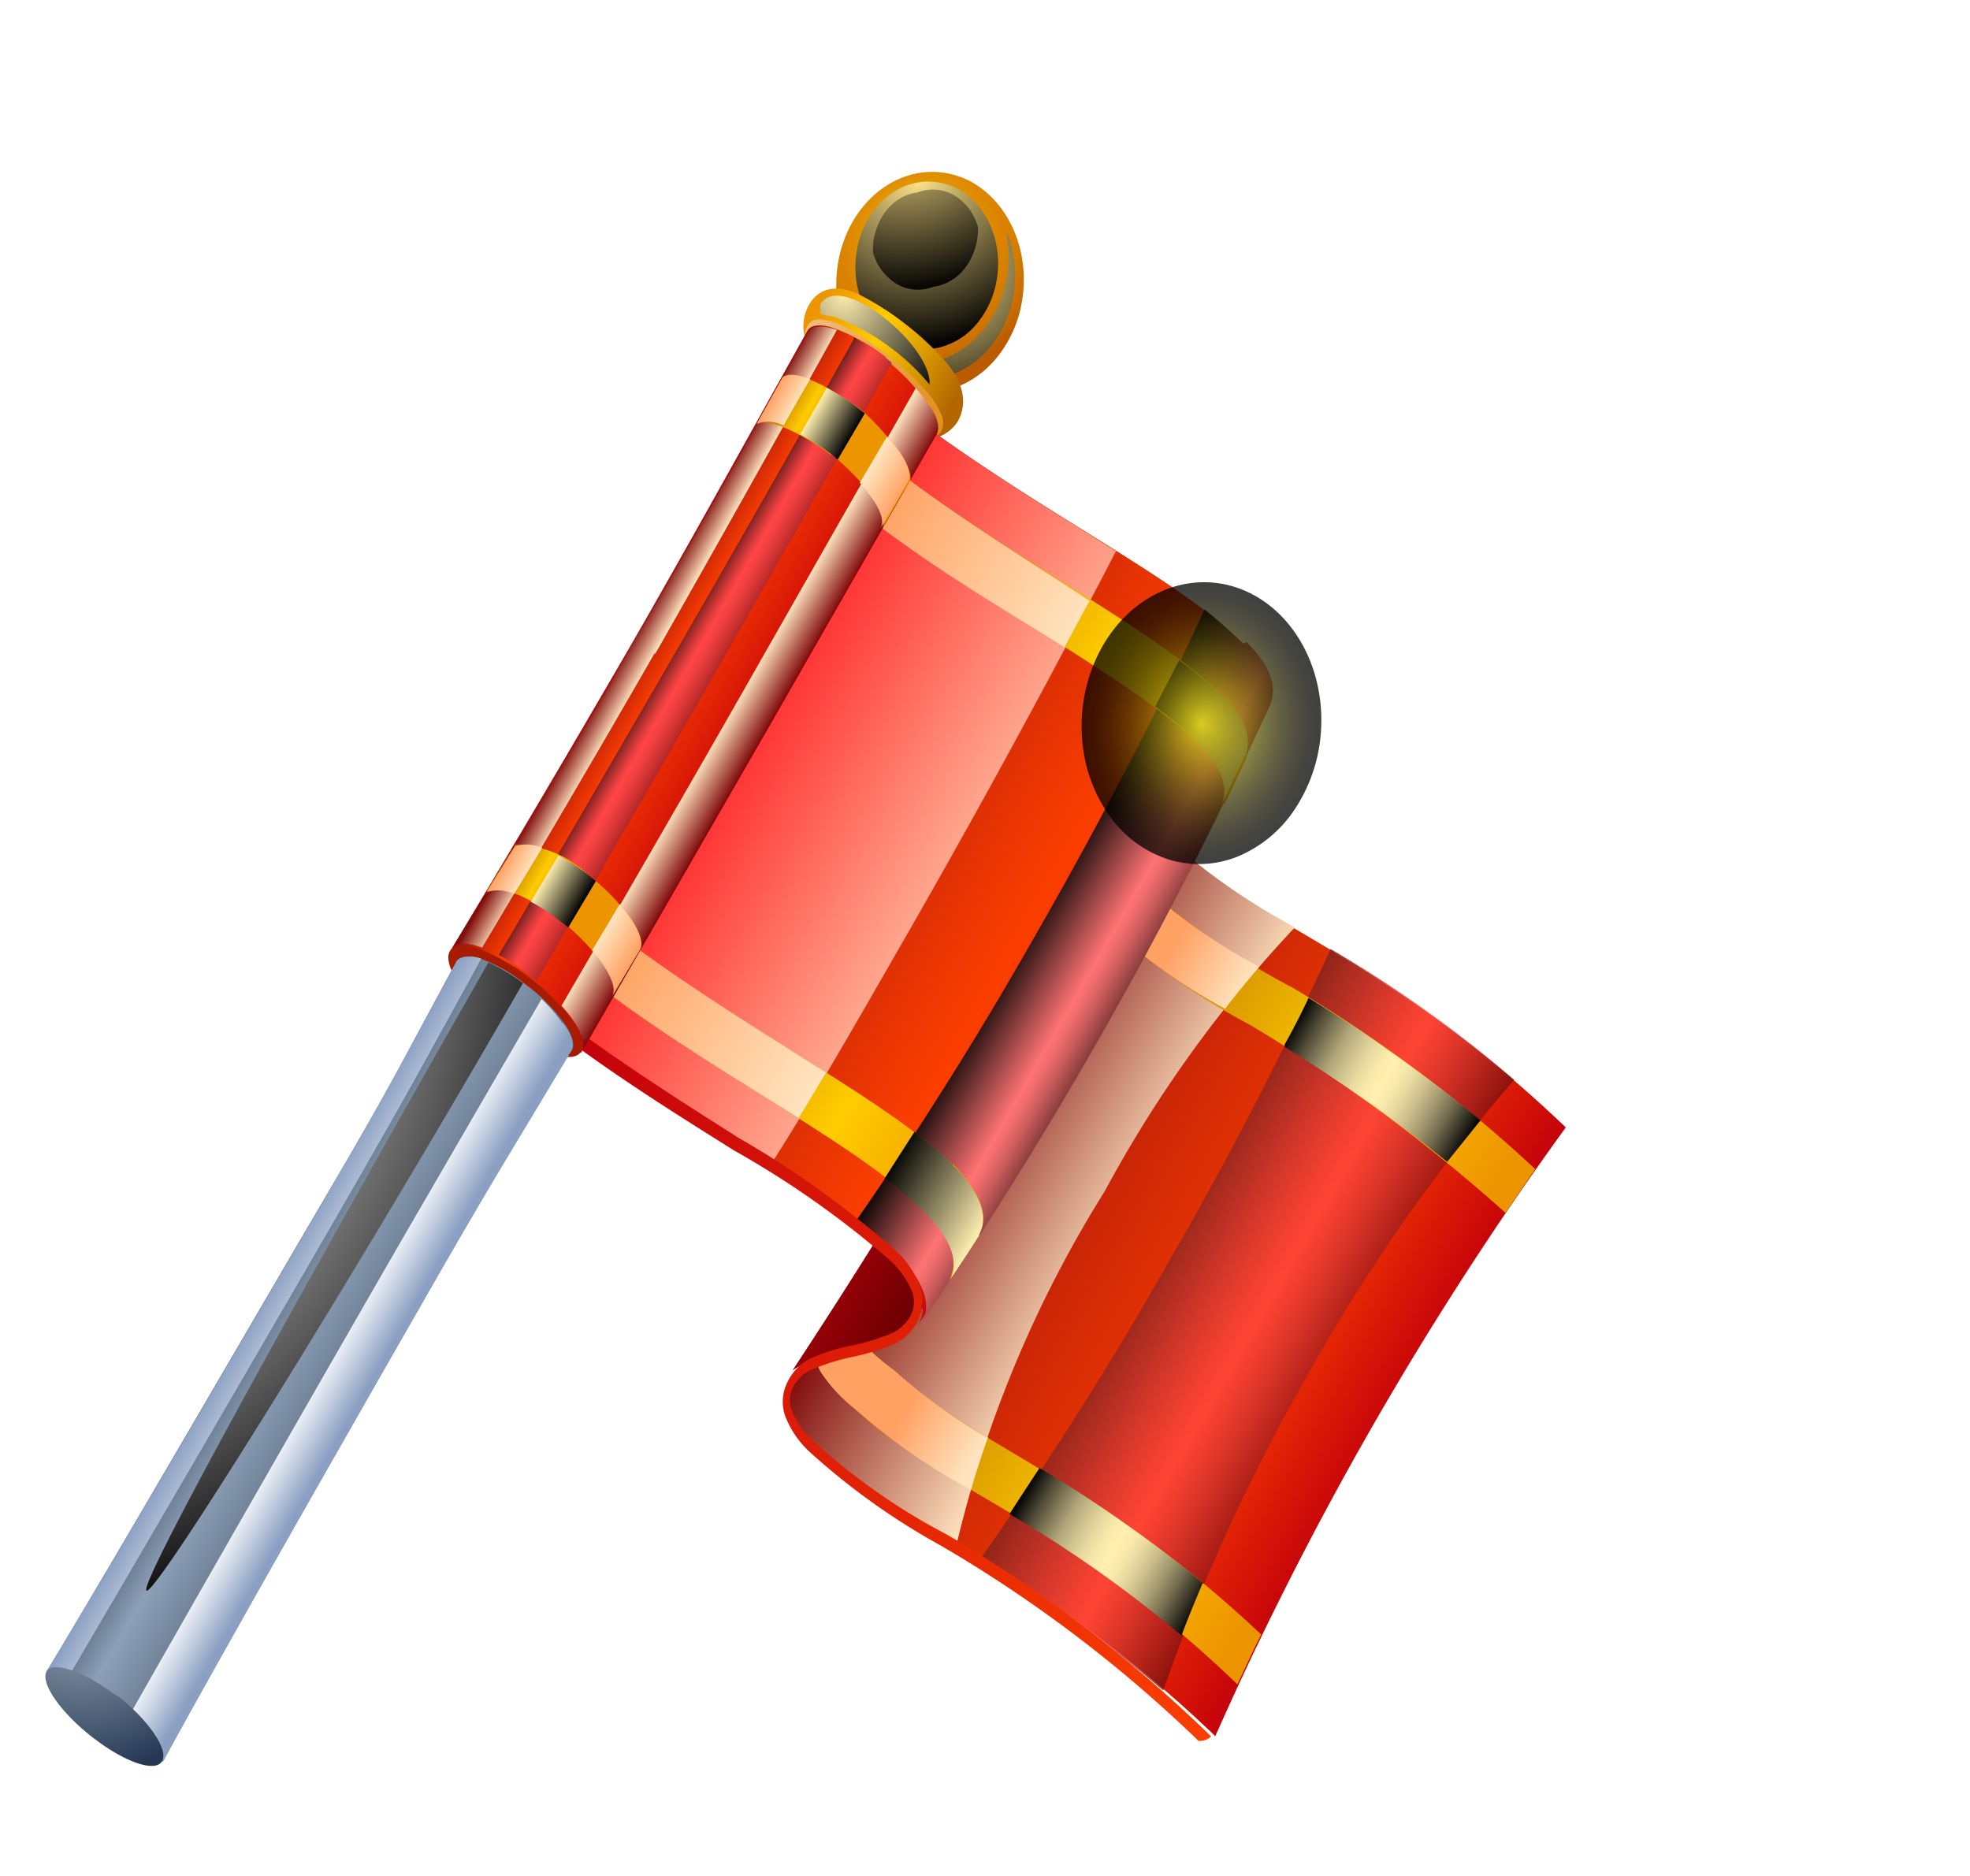 <svg xmlns="http://www.w3.org/2000/svg" width="42" height="40" fill="none" viewBox="0 0 42 40"><path fill="url(#paint0_radial_1_3180)" d="M37.554 23.477C39.35 14.752 34.82 6.119 27.439 4.195 20.056 2.27 12.614 7.784 10.818 16.509 9.02 25.234 13.55 33.867 20.933 35.79s14.824-3.59 16.62-12.314" opacity="0.75" style="mix-blend-mode:screen"/><path fill="url(#a)" fill-rule="evenodd" d="M20.955 4.042c.327.254.58.618.728 1.045.147.427.183.9.102 1.356a2.57 2.57 0 0 1-.557 1.211c-.282.333-.64.562-1.029.658s-.79.055-1.154-.118a2.04 2.04 0 0 1-.89-.853 2.6 2.6 0 0 1-.326-1.3c.004-.466.125-.922.348-1.311.3-.52.76-.885 1.281-1.014a1.74 1.74 0 0 1 1.497.326" clip-rule="evenodd"/><path fill="url(#b)" fill-rule="evenodd" d="M20.625 4.164c.247.195.437.473.548.798.11.326.135.684.072 1.031a1.95 1.95 0 0 1-.427.918 1.5 1.5 0 0 1-.783.496c-.296.071-.6.039-.876-.093a1.55 1.55 0 0 1-.675-.65 2 2 0 0 1-.247-.99c.004-.352.096-.699.265-.995.23-.397.583-.674.98-.77a1.33 1.33 0 0 1 1.143.255" clip-rule="evenodd" style="mix-blend-mode:screen"/><path fill="url(#c)" fill-rule="evenodd" d="M19.559 4.104c.257-.1.535-.08.776.056s.426.378.515.675c.01.313-.084.621-.262.86a1.02 1.02 0 0 1-.693.42.89.89 0 0 1-.773-.058 1.14 1.14 0 0 1-.51-.673 1.37 1.37 0 0 1 .26-.863c.179-.24.428-.389.695-.417z" clip-rule="evenodd" style="mix-blend-mode:screen"/><path fill="url(#d)" fill-rule="evenodd" d="M21.484 5c.162.426.2.907.108 1.368s-.31.877-.62 1.185c-.309.307-.694.489-1.094.517s-.796-.099-1.124-.36a1.94 1.94 0 0 1-.54-.662q.138.19.31.338c.313.244.684.37 1.064.362a1.75 1.75 0 0 0 1.068-.406c.316-.257.56-.618.704-1.035a2.6 2.6 0 0 0 .098-1.31z" clip-rule="evenodd" style="mix-blend-mode:screen"/><path fill="url(#e)" d="M18.348 8.584a5.3 5.3 0 0 0 1.002.64c.17.12.371.163.568.12a.83.83 0 0 0 .5-.356c.218-.386.116-.823-.222-1.235a6 6 0 0 0-.885-.837 6 6 0 0 0-1.002-.64c-.455-.215-.86-.15-1.068.236s-.125.832.223 1.235q.401.475.884.837"/><path fill="url(#f)" fill-rule="evenodd" d="M19.35 9.224a5.3 5.3 0 0 1-1.002-.64 5.4 5.4 0 0 1-.884-.837 1.24 1.24 0 0 1-.282-.48.4.4 0 0 1 .02-.296.3.3 0 0 1 .093-.112.25.25 0 0 1 .126-.048c.171 0 .34.04.497.115q.523.265.994.64.481.368.893.838.174.212.281.48a.4.4 0 0 1-.02.306.3.3 0 0 1-.094.11.26.26 0 0 1-.125.05 1.15 1.15 0 0 1-.488-.125z" clip-rule="evenodd" style="mix-blend-mode:multiply"/><path fill="url(#g)" fill-rule="evenodd" d="M17.503 6.632a.19.19 0 0 1 .012-.184c.485-.623 2.357.946 2.303 1.752a4.85 4.85 0 0 0-2.07-1.46c-.113-.007-.26-.017-.271-.11z" clip-rule="evenodd" style="mix-blend-mode:screen"/><path fill="url(#h)" fill-rule="evenodd" d="M25.901 37.01c-3.888-3.72-6.676-4.325-8.538-6.17a2 2 0 0 1-.464-.615.85.85 0 0 1-.088-.442.85.85 0 0 1 .145-.425 159 159 0 0 0 7.385-12.835c-.154.36-.052.796.503 1.346 1.872 1.835 4.65 2.45 8.538 6.17A71.5 71.5 0 0 0 25.9 37.041z" clip-rule="evenodd"/><path fill="url(#i)" fill-rule="evenodd" d="M32.283 23.024a26.3 26.3 0 0 0-3.914-2.79 79 79 0 0 1-3.413 6.599 77 77 0 0 1-4.072 6.433c1.369.8 2.678 1.73 3.915 2.78a40.5 40.5 0 0 1 3.151-6.853 37 37 0 0 1 4.333-6.17" clip-rule="evenodd" opacity="0.75" style="mix-blend-mode:screen"/><path fill="url(#j)" fill-rule="evenodd" d="M20.392 32.936a25.2 25.2 0 0 1 3.162-7.538 26.5 26.5 0 0 1 4.053-5.625 13.8 13.8 0 0 1-2.761-1.935c-.555-.55-.657-.986-.503-1.345a159 159 0 0 1-7.385 12.834.85.85 0 0 0-.145.426c-.01.155.02.31.088.441a2 2 0 0 0 .464.615 15 15 0 0 0 3.029 2.096z" clip-rule="evenodd" style="mix-blend-mode:multiply"/><path fill="url(#k)" fill-rule="evenodd" d="M26.888 34.852c-3.506-3.307-6.064-3.978-7.834-5.643a4.6 4.6 0 0 1-.933-.892.95.95 0 0 1-.154-.563l-.554.886a.9.9 0 0 0-.011.33q.026.166.108.301c.198.292.434.546.699.753 1.825 1.75 4.492 2.347 8.173 5.891.163-.348.325-.706.506-1.063m.627-13.814a17 17 0 0 1-3.28-2.267c-.424-.418-.566-.775-.52-1.06l-.586 1.09c.02.19.074.374.16.537.084.162.199.302.334.407a15.6 15.6 0 0 0 3.045 2.118 35 35 0 0 1 5.427 3.997l.636-.931a30 30 0 0 0-5.208-3.89z" clip-rule="evenodd"/><path fill="url(#l)" fill-rule="evenodd" d="M23.624 19.735c.77.701 1.606 1.297 2.493 1.774.248-.322.493-.613.73-.895a12.3 12.3 0 0 1-2.586-1.83c-.425-.418-.566-.776-.521-1.06l-.586 1.088c.02.191.074.375.16.538.085.162.199.301.334.407zM21.03 30.642a12 12 0 0 1-1.977-1.433 4.6 4.6 0 0 1-.933-.891.95.95 0 0 1-.154-.564l-.554.886a.9.9 0 0 0-.011.33.8.8 0 0 0 .108.301c.198.292.434.546.698.754.774.687 1.61 1.272 2.496 1.743.102-.362.223-.733.362-1.124z" clip-rule="evenodd" style="mix-blend-mode:multiply"/><path fill="url(#m)" fill-rule="evenodd" d="M19.471 28.171a87.3 87.3 0 0 0 7.534-13.1c-.186.438-.805.581-1.335.71-.531.13-1.15.273-1.327.712a139 139 0 0 1-7.447 12.727 2.7 2.7 0 0 1 1.3-.436 2.06 2.06 0 0 0 1.275-.613" clip-rule="evenodd"/><path fill="url(#n)" fill-rule="evenodd" d="M19.57 28.25a89 89 0 0 0 7.435-13.18c.146-.37.052-.796-.503-1.345-1.346-1.36-3.945-2.587-6.76-4.629l-7.484 13.012c2.815 2.042 5.38 3.267 6.76 4.63.327.318.884.98.552 1.511" clip-rule="evenodd"/><path fill="url(#o)" fill-rule="evenodd" d="M26.502 13.725q-.395-.39-.822-.73c-1.017 2.218-2.273 4.635-3.7 7.113a79 79 0 0 1-3.715 5.903q.433.311.825.69c.327.319.884.98.553 1.512a89 89 0 0 0 7.434-13.179c.146-.37.052-.796-.503-1.345z" clip-rule="evenodd" style="mix-blend-mode:screen"/><path fill="url(#p)" fill-rule="evenodd" d="M27.386 22.32a33 33 0 0 1 3.467 2.454l.711-.886a31.4 31.4 0 0 0-3.665-2.61q-.243.517-.51.992zm-1.723 11.447a28 28 0 0 0-3.5-2.466c-.214.324-.427.648-.64.982a26.6 26.6 0 0 1 3.666 2.59c.138-.37.293-.74.448-1.108z" clip-rule="evenodd" style="mix-blend-mode:screen"/><path fill="url(#q)" fill-rule="evenodd" d="M23.77 11.74c-1.186-.754-2.575-1.584-4.028-2.644L12.266 22.11c1.493 1.124 2.926 1.946 4.172 2.715.971-1.524 1.878-3.124 2.832-4.783a212 212 0 0 0 4.526-8.299z" clip-rule="evenodd" style="mix-blend-mode:multiply"/><path fill="url(#r)" d="M12.335 21.99c1.213.88 2.374 1.613 3.418 2.276 1.17.672 2.282 1.47 3.323 2.383.236.206.424.48.548.794a1 1 0 0 1-.046.704 1.08 1.08 0 0 1-.602.545q-.401.159-.817.243-.393.083-.773.236a.85.85 0 0 0-.48.409.62.62 0 0 0-.031.48c.109.274.276.511.485.687.87.784 1.816 1.445 2.82 1.97a29.6 29.6 0 0 1 5.642 4.309.37.37 0 0 1-.268.095 28.8 28.8 0 0 0-5.477-4.155 14.7 14.7 0 0 1-2.793-1.988 2.04 2.04 0 0 1-.548-.795.94.94 0 0 1 .047-.704c.126-.261.332-.457.575-.546q.395-.168.809-.244a4.7 4.7 0 0 0 .781-.235.86.86 0 0 0 .47-.41.65.65 0 0 0 .033-.49 1.9 1.9 0 0 0-.485-.687 20 20 0 0 0-3.326-2.342c-1.053-.664-2.223-1.387-3.435-2.277l.128-.227z"/><path fill="url(#s)" fill-rule="evenodd" d="M20.318 24.845c-1.38-1.362-4.045-2.655-6.91-4.74l-.57.986c2.84 2.074 5.463 3.334 6.843 4.706.352.331.866.98.545 1.491.202-.294.415-.618.648-.981.286-.504-.195-1.12-.554-1.482zm6.224-8.699c.146-.37.054-.816-.512-1.335-1.389-1.373-4.012-2.633-6.816-4.704l-.58.986c2.873 2.097 5.534 3.441 6.926 4.763.516.495.686.957.52 1.346.182-.367.344-.725.506-1.063z" clip-rule="evenodd"/><path fill="url(#t)" fill-rule="evenodd" d="M26.542 16.146c.146-.37.054-.816-.512-1.335a9 9 0 0 0-.891-.735l-.51.99q.467.344.89.756c.516.496.685.958.52 1.347.181-.367.344-.726.506-1.063zm-5.67 10.181c.287-.504-.195-1.12-.554-1.482s-.517-.464-.823-.71l-.63.983q.432.32.823.71c.352.331.866.98.545 1.492.202-.294.415-.619.648-.982z" clip-rule="evenodd" style="mix-blend-mode:screen"/><path fill="url(#u)" fill-rule="evenodd" d="M18.59 11.1c1.467 1.123 2.884 1.934 4.104 2.701l.535-.99c-1.2-.796-2.606-1.648-4.015-2.704l-.58.986zm-.995 11.761c-1.236-.789-2.683-1.663-4.169-2.756l-.57.988c1.5 1.124 2.942 1.967 4.17 2.745.204-.325.4-.66.596-.985z" clip-rule="evenodd" style="mix-blend-mode:multiply"/><path fill="url(#v)" fill-rule="evenodd" d="M18.88 7.666c.332.258.63.571.886.93.2.28.278.53.2.67l-3.875 6.732-3.708 6.457-1.38-1.116-1.37-1.116a457 457 0 0 0 3.773-6.39c1.238-2.143 2.594-4.605 3.808-6.78.079-.137.306-.153.603-.041a4 4 0 0 1 1.066.603z" clip-rule="evenodd"/><path fill="url(#w)" fill-rule="evenodd" d="M13.964 13.951a631 631 0 0 0 3.878-6.917c-.29-.101-.516-.096-.603.032-1.184 2.114-2.472 4.489-3.697 6.56-.178.316-.356.632-.544.989a252 252 0 0 1-3.365 5.608c.087-.137.33-.132.645-.018a442 442 0 0 0 3.689-6.295z" clip-rule="evenodd" style="mix-blend-mode:multiply"/><path fill="url(#x)" fill-rule="evenodd" d="M18.203 7.232a630 630 0 0 1-3.939 6.913c-1.267 2.181-2.407 4.155-3.631 6.216q.349.192.667.444l.14.102a689 689 0 0 0 3.585-6.168l3.988-7.002-.132-.112a6 6 0 0 0-.676-.434z" clip-rule="evenodd" style="mix-blend-mode:screen"/><path fill="url(#y)" fill-rule="evenodd" d="m19.526 8.273-3.938 6.913a861 861 0 0 1-3.617 6.258c.365.403.549.784.44.972l3.707-6.437.148-.256 3.7-6.468c.079-.138.026-.388-.2-.67-.07-.106-.151-.204-.24-.312" clip-rule="evenodd" style="mix-blend-mode:multiply"/><path fill="#A71B00" fill-rule="evenodd" d="M11.297 20.846c.761.593 1.254 1.302 1.088 1.578-.167.276-.873.035-1.704-.563-.83-.598-1.253-1.313-1.087-1.589s.873-.034 1.703.574" clip-rule="evenodd"/><path fill="url(#z)" fill-rule="evenodd" d="M12.157 22.44c-1.242 2.08-1.512 2.472-2.722 4.585s-4.811 8.393-5.963 10.54l-1.242-.963-1.242-.953c1.269-2.079 4.904-8.356 6.15-10.467 1.244-2.11 1.43-2.539 2.598-4.685.069-.119.262-.137.534-.047.335.126.651.309.939.544.306.22.58.494.816.812.175.247.248.467.17.595z" clip-rule="evenodd"/><path fill="url(#A)" fill-rule="evenodd" d="M11.99 21.814a3.2 3.2 0 0 0-.445-.511l-2.8 4.826c-1.257 2.171-4.917 8.56-6.159 10.753l.886.684c1.169-2.147 4.764-8.468 5.982-10.57s1.48-2.505 2.723-4.585c.078-.129.023-.347-.17-.596z" clip-rule="evenodd" style="mix-blend-mode:multiply"/><path fill="url(#B)" fill-rule="evenodd" d="M1.362 35.92c1.274-2.16 4.975-8.516 6.234-10.707s1.469-2.599 2.666-4.774c-.264-.09-.46-.03-.525.047-1.17 2.167-1.382 2.604-2.6 4.696C5.92 27.274 2.257 33.57.987 35.65l.357.27z" clip-rule="evenodd" style="mix-blend-mode:multiply"/><path fill="url(#C)" fill-rule="evenodd" d="M2.495 36.148c.67.526 1.107 1.16.96 1.406-.147.247-.802.019-1.48-.508-.68-.526-1.108-1.149-.987-1.397.12-.248.81-.018 1.49.508z" clip-rule="evenodd"/><path fill="url(#D)" fill-rule="evenodd" d="M11.15 20.96a4 4 0 0 0-.737-.44C7.027 26.447 2.94 33.77 3.122 33.916s4.604-6.982 8.028-12.956" clip-rule="evenodd" style="mix-blend-mode:screen"/><path fill="url(#E)" fill-rule="evenodd" d="M13.642 20.253c.169-.307-.409-1.052-1.087-1.589a2.33 2.33 0 0 0-1.566-.657l-.614.984c.262-.146.948.145 1.594.649.645.504 1.254 1.292 1.087 1.578l.588-.985zM17.72 9.68c.322.257 1.314 1.184 1.087 1.589.196-.336.384-.682.579-.987s-.78-1.373-1.088-1.588c-.307-.216-1.29-.895-1.611-.63l-.553.988c.343-.192 1.295.424 1.584.648z" clip-rule="evenodd"/><path fill="url(#F)" fill-rule="evenodd" d="M17.06 9.257q.34.187.659.423l.14.122.578-.987-.14-.111a5 5 0 0 0-.668-.434zm-4.356 9.53-.149-.123a4.5 4.5 0 0 0-.65-.422l-.588.986q.342.183.65.432l.15.113z" clip-rule="evenodd" style="mix-blend-mode:screen"/><path fill="url(#G)" fill-rule="evenodd" d="M16.134 9.032a.75.75 0 0 1 .572.038c.196-.336.384-.682.57-.987-.246-.088-.47-.134-.59-.04zm-4.575 9.044a.87.87 0 0 0-.572-.038l-.614.984a.83.83 0 0 1 .59.039z" clip-rule="evenodd" style="mix-blend-mode:multiply"/><path fill="url(#H)" fill-rule="evenodd" d="m13.21 19.282-.587.985c.348.403.54.784.432.972l.588-.986c.108-.198-.093-.58-.432-.971m5.12-8.988c.309.349.57.745.441.972l.58-.986c.137-.237-.133-.634-.441-.972z" clip-rule="evenodd" style="mix-blend-mode:multiply"/><path fill="url(#I)" fill-rule="evenodd" d="M28.163 15.587a3.4 3.4 0 0 1-.54 1.639 2.7 2.7 0 0 1-1.216 1.029 2.2 2.2 0 0 1-1.484.073 2.46 2.46 0 0 1-1.25-.907 3.2 3.2 0 0 1-.595-1.582c-.06-.589.03-1.189.26-1.724.229-.535.586-.982 1.027-1.284s.945-.445 1.449-.412c.675.045 1.302.404 1.743.998.44.594.658 1.375.606 2.17" clip-rule="evenodd" opacity="0.75" style="mix-blend-mode:screen"/><defs><linearGradient id="e" x1="17.241" x2="20.7" y1="6.512" y2="8.496" gradientUnits="userSpaceOnUse"><stop offset="0.05" stop-color="#ED9500"/><stop offset="0.4" stop-color="#FC0"/><stop offset="0.93" stop-color="#B36600"/></linearGradient><linearGradient id="h" x1="20.4" x2="30.439" y1="23.344" y2="29.116" gradientUnits="userSpaceOnUse"><stop stop-color="#9C0E0E"/><stop offset="0.69" stop-color="#FC3F00"/><stop offset="1" stop-color="#C4020B"/></linearGradient><linearGradient id="i" x1="23.376" x2="29.135" y1="25.591" y2="28.903" gradientUnits="userSpaceOnUse"><stop/><stop offset="0.13" stop-color="#3E1111"/><stop offset="0.31" stop-color="#902727"/><stop offset="0.47" stop-color="#CC3737"/><stop offset="0.58" stop-color="#F14141"/><stop offset="0.64" stop-color="#FF4545"/><stop offset="0.68" stop-color="#F24040"/><stop offset="0.77" stop-color="#D03333"/><stop offset="0.89" stop-color="#991D1D"/><stop offset="1" stop-color="#630808"/></linearGradient><linearGradient id="j" x1="20.4" x2="24.537" y1="23.344" y2="25.723" gradientUnits="userSpaceOnUse"><stop stop-color="#800C0C"/><stop offset="1" stop-color="#FFE4BF"/></linearGradient><linearGradient id="k" x1="20.402" x2="30.298" y1="23.447" y2="29.147" gradientUnits="userSpaceOnUse"><stop offset="0.07" stop-color="#B36600"/><stop offset="0.6" stop-color="#FC0"/><stop offset="0.95" stop-color="#ED9500"/></linearGradient><linearGradient id="l" x1="20.402" x2="23.998" y1="23.447" y2="25.52" gradientUnits="userSpaceOnUse"><stop offset="0.57" stop-color="#FFA163"/><stop offset="1" stop-color="#FFE4BF"/></linearGradient><linearGradient id="m" x1="21.271" x2="23.038" y1="21.619" y2="22.633" gradientUnits="userSpaceOnUse"><stop stop-color="#960007"/><stop offset="1" stop-color="#610000"/></linearGradient><linearGradient id="n" x1="16.054" x2="24.435" y1="15.504" y2="20.324" gradientUnits="userSpaceOnUse"><stop stop-color="#9C0E0E"/><stop offset="0.75" stop-color="#FC3F00"/><stop offset="1" stop-color="#C4020B"/></linearGradient><linearGradient id="o" x1="21.673" x2="23.935" y1="19.893" y2="21.194" gradientUnits="userSpaceOnUse"><stop/><stop offset="0.68" stop-color="#FF7373"/><stop offset="0.74" stop-color="#F26D6D"/><stop offset="0.84" stop-color="#D05E5E"/><stop offset="0.97" stop-color="#994545"/><stop offset="1" stop-color="#8C3F3F"/></linearGradient><linearGradient id="p" x1="24.766" x2="28.668" y1="26.677" y2="28.921" gradientUnits="userSpaceOnUse"><stop/><stop offset="0.02" stop-color="#0F0E0B"/><stop offset="0.1" stop-color="#4E4936"/><stop offset="0.18" stop-color="#847C5B"/><stop offset="0.25" stop-color="#B0A67A"/><stop offset="0.33" stop-color="#D2C691"/><stop offset="0.4" stop-color="#EBDDA2"/><stop offset="0.46" stop-color="#FAEBAC"/><stop offset="0.51" stop-color="#FFF0B0"/><stop offset="0.56" stop-color="#F9EAAC"/><stop offset="0.62" stop-color="#E8DAA0"/><stop offset="0.69" stop-color="#CCC08D"/><stop offset="0.77" stop-color="#A59B72"/><stop offset="0.85" stop-color="#736C4F"/><stop offset="0.93" stop-color="#373326"/><stop offset="1"/></linearGradient><linearGradient id="q" x1="16.103" x2="22.781" y1="15.425" y2="19.267" gradientUnits="userSpaceOnUse"><stop stop-color="#FF3030"/><stop offset="1" stop-color="#FFE4BF"/></linearGradient><linearGradient id="r" x1="11.451" x2="28.141" y1="23.521" y2="33.117" gradientUnits="userSpaceOnUse"><stop stop-color="#C4020B"/><stop offset="1" stop-color="#FC3F00"/></linearGradient><linearGradient id="s" x1="16.063" x2="24.354" y1="15.504" y2="20.271" gradientUnits="userSpaceOnUse"><stop offset="0.07" stop-color="#B36600"/><stop offset="0.6" stop-color="#FC0"/><stop offset="0.95" stop-color="#ED9500"/></linearGradient><linearGradient id="t" x1="21.747" x2="23.847" y1="19.949" y2="21.152" gradientUnits="userSpaceOnUse"><stop/><stop offset="1" stop-color="#FFF0B0"/></linearGradient><linearGradient id="u" x1="16.103" x2="20.43" y1="15.425" y2="17.92" gradientUnits="userSpaceOnUse"><stop stop-color="#FFA163"/><stop offset="1" stop-color="#FFE4BF"/></linearGradient><linearGradient id="v" x1="13.563" x2="16.565" y1="13.433" y2="15.165" gradientUnits="userSpaceOnUse"><stop stop-color="#9C0E0E"/><stop offset="0.3" stop-color="#FC3F00"/><stop offset="1" stop-color="#C4020B"/></linearGradient><linearGradient id="w" x1="13.524" x2="14.046" y1="13.502" y2="13.798" gradientUnits="userSpaceOnUse"><stop stop-color="#800C0C"/><stop offset="1" stop-color="#FFE4BF"/></linearGradient><linearGradient id="x" x1="14.196" x2="15.701" y1="13.598" y2="14.468" gradientUnits="userSpaceOnUse"><stop/><stop offset="0.09" stop-color="#3E1111"/><stop offset="0.21" stop-color="#902727"/><stop offset="0.31" stop-color="#CC3737"/><stop offset="0.38" stop-color="#F14141"/><stop offset="0.42" stop-color="#FF4545"/><stop offset="0.5" stop-color="#F24040"/><stop offset="0.64" stop-color="#D03333"/><stop offset="0.83" stop-color="#991D1D"/><stop offset="1" stop-color="#630808"/></linearGradient><linearGradient id="y" x1="15.612" x2="16.36" y1="15.085" y2="15.516" gradientUnits="userSpaceOnUse"><stop stop-color="#FFE4BF"/><stop offset="1" stop-color="#800C0C"/></linearGradient><linearGradient id="z" x1="5.499" x2="8.166" y1="27.851" y2="29.386" gradientUnits="userSpaceOnUse"><stop stop-color="#546578"/><stop offset="0.32" stop-color="#8DA0B8"/><stop offset="1" stop-color="#546578"/></linearGradient><linearGradient id="A" x1="6.896" x2="7.869" y1="28.958" y2="29.515" gradientUnits="userSpaceOnUse"><stop stop-color="#fff"/><stop offset="0.52" stop-color="#C3CEE0"/><stop offset="1" stop-color="#8A9FC2"/></linearGradient><linearGradient id="B" x1="5.459" x2="6.937" y1="27.92" y2="28.773" gradientUnits="userSpaceOnUse"><stop stop-color="#8A9FC2"/><stop offset="0.48" stop-color="#C3CEE0"/><stop offset="1" stop-color="#fff"/></linearGradient><linearGradient id="E" x1="13.628" x2="14.818" y1="13.365" y2="14.047" gradientUnits="userSpaceOnUse"><stop offset="0.07" stop-color="#B36600"/><stop offset="0.6" stop-color="#FC0"/><stop offset="0.95" stop-color="#ED9500"/></linearGradient><linearGradient id="F" x1="14.485" x2="15.341" y1="13.709" y2="14.202" gradientUnits="userSpaceOnUse"><stop stop-color="#FFF0B0"/><stop offset="1"/></linearGradient><linearGradient id="G" x1="13.61" x2="14.096" y1="13.384" y2="13.663" gradientUnits="userSpaceOnUse"><stop stop-color="#FFA163"/><stop offset="1" stop-color="#FFE4BF"/></linearGradient><linearGradient id="H" x1="15.661" x2="16.409" y1="15.006" y2="15.437" gradientUnits="userSpaceOnUse"><stop stop-color="#FFE4BF"/><stop offset="1" stop-color="#FFA163"/></linearGradient><radialGradient id="a" cx="0" cy="0" r="1" gradientTransform="rotate(37.997 2.463 31.015)scale(2.855 3.066)" gradientUnits="userSpaceOnUse"><stop stop-color="#FCCD10"/><stop offset="0.22" stop-color="#EDAB09"/><stop offset="0.45" stop-color="#E08E02"/><stop offset="0.58" stop-color="#DB8300"/><stop offset="0.71" stop-color="#D67D00"/><stop offset="0.88" stop-color="#C86C00"/><stop offset="1" stop-color="#BA5B00"/></radialGradient><radialGradient id="b" cx="0" cy="0" r="1" gradientTransform="matrix(2.738 2.139 -2.296 2.94 19.586 3.808)" gradientUnits="userSpaceOnUse"><stop stop-color="#FFE58A"/><stop offset="1"/></radialGradient><radialGradient id="c" cx="0" cy="0" r="1" gradientTransform="rotate(37.997 5.802 29.518)scale(3.428 3.681)" gradientUnits="userSpaceOnUse"><stop stop-color="#FFE58A"/><stop offset="1"/></radialGradient><radialGradient id="d" cx="0" cy="0" r="1" gradientTransform="matrix(2.594 2.027 -2.176 2.786 20.114 5.744)" gradientUnits="userSpaceOnUse"><stop stop-color="#FFE58A"/><stop offset="1"/></radialGradient><radialGradient id="f" cx="0" cy="0" r="1" gradientTransform="matrix(7.417 .491 -.578 8.734 19.705 9.258)" gradientUnits="userSpaceOnUse"><stop stop-color="#E38812"/><stop offset="0.11" stop-color="#E6962D"/><stop offset="0.73" stop-color="#F8E1C3"/><stop offset="1" stop-color="#fff"/></radialGradient><radialGradient id="g" cx="0" cy="0" r="1" gradientTransform="matrix(2.643 .175 -.206 3.112 17.999 6.235)" gradientUnits="userSpaceOnUse"><stop stop-color="#FFF0B0"/><stop offset="1"/></radialGradient><radialGradient id="C" cx="0" cy="0" r="1" gradientTransform="matrix(3.509 .232 -.273 4.132 1.782 33.775)" gradientUnits="userSpaceOnUse"><stop stop-color="#ADBDC9"/><stop offset="1" stop-color="#263754"/></radialGradient><radialGradient id="D" cx="0" cy="0" r="1" gradientTransform="rotate(3.786 -294.065 -1.358)scale(13.573 15.983)" gradientUnits="userSpaceOnUse"><stop stop-color="#fff"/><stop offset="0.11" stop-color="#FAFAFA"/><stop offset="0.23" stop-color="#EDEDED"/><stop offset="0.36" stop-color="#D6D6D6"/><stop offset="0.5" stop-color="#B7B7B7"/><stop offset="0.64" stop-color="#8E8E8E"/><stop offset="0.78" stop-color="#5C5C5C"/><stop offset="0.92" stop-color="#232323"/><stop offset="1"/></radialGradient><radialGradient id="I" cx="0" cy="0" r="1" gradientTransform="matrix(2.547 .169 -.199 3 25.615 15.419)" gradientUnits="userSpaceOnUse"><stop stop-color="#FCEA10"/><stop offset="0.12" stop-color="#CDBF0D"/><stop offset="0.3" stop-color="#908509"/><stop offset="0.47" stop-color="#5C5606"/><stop offset="0.63" stop-color="#343103"/><stop offset="0.78" stop-color="#181601"/><stop offset="0.91" stop-color="#060600"/><stop offset="1"/></radialGradient></defs></svg>